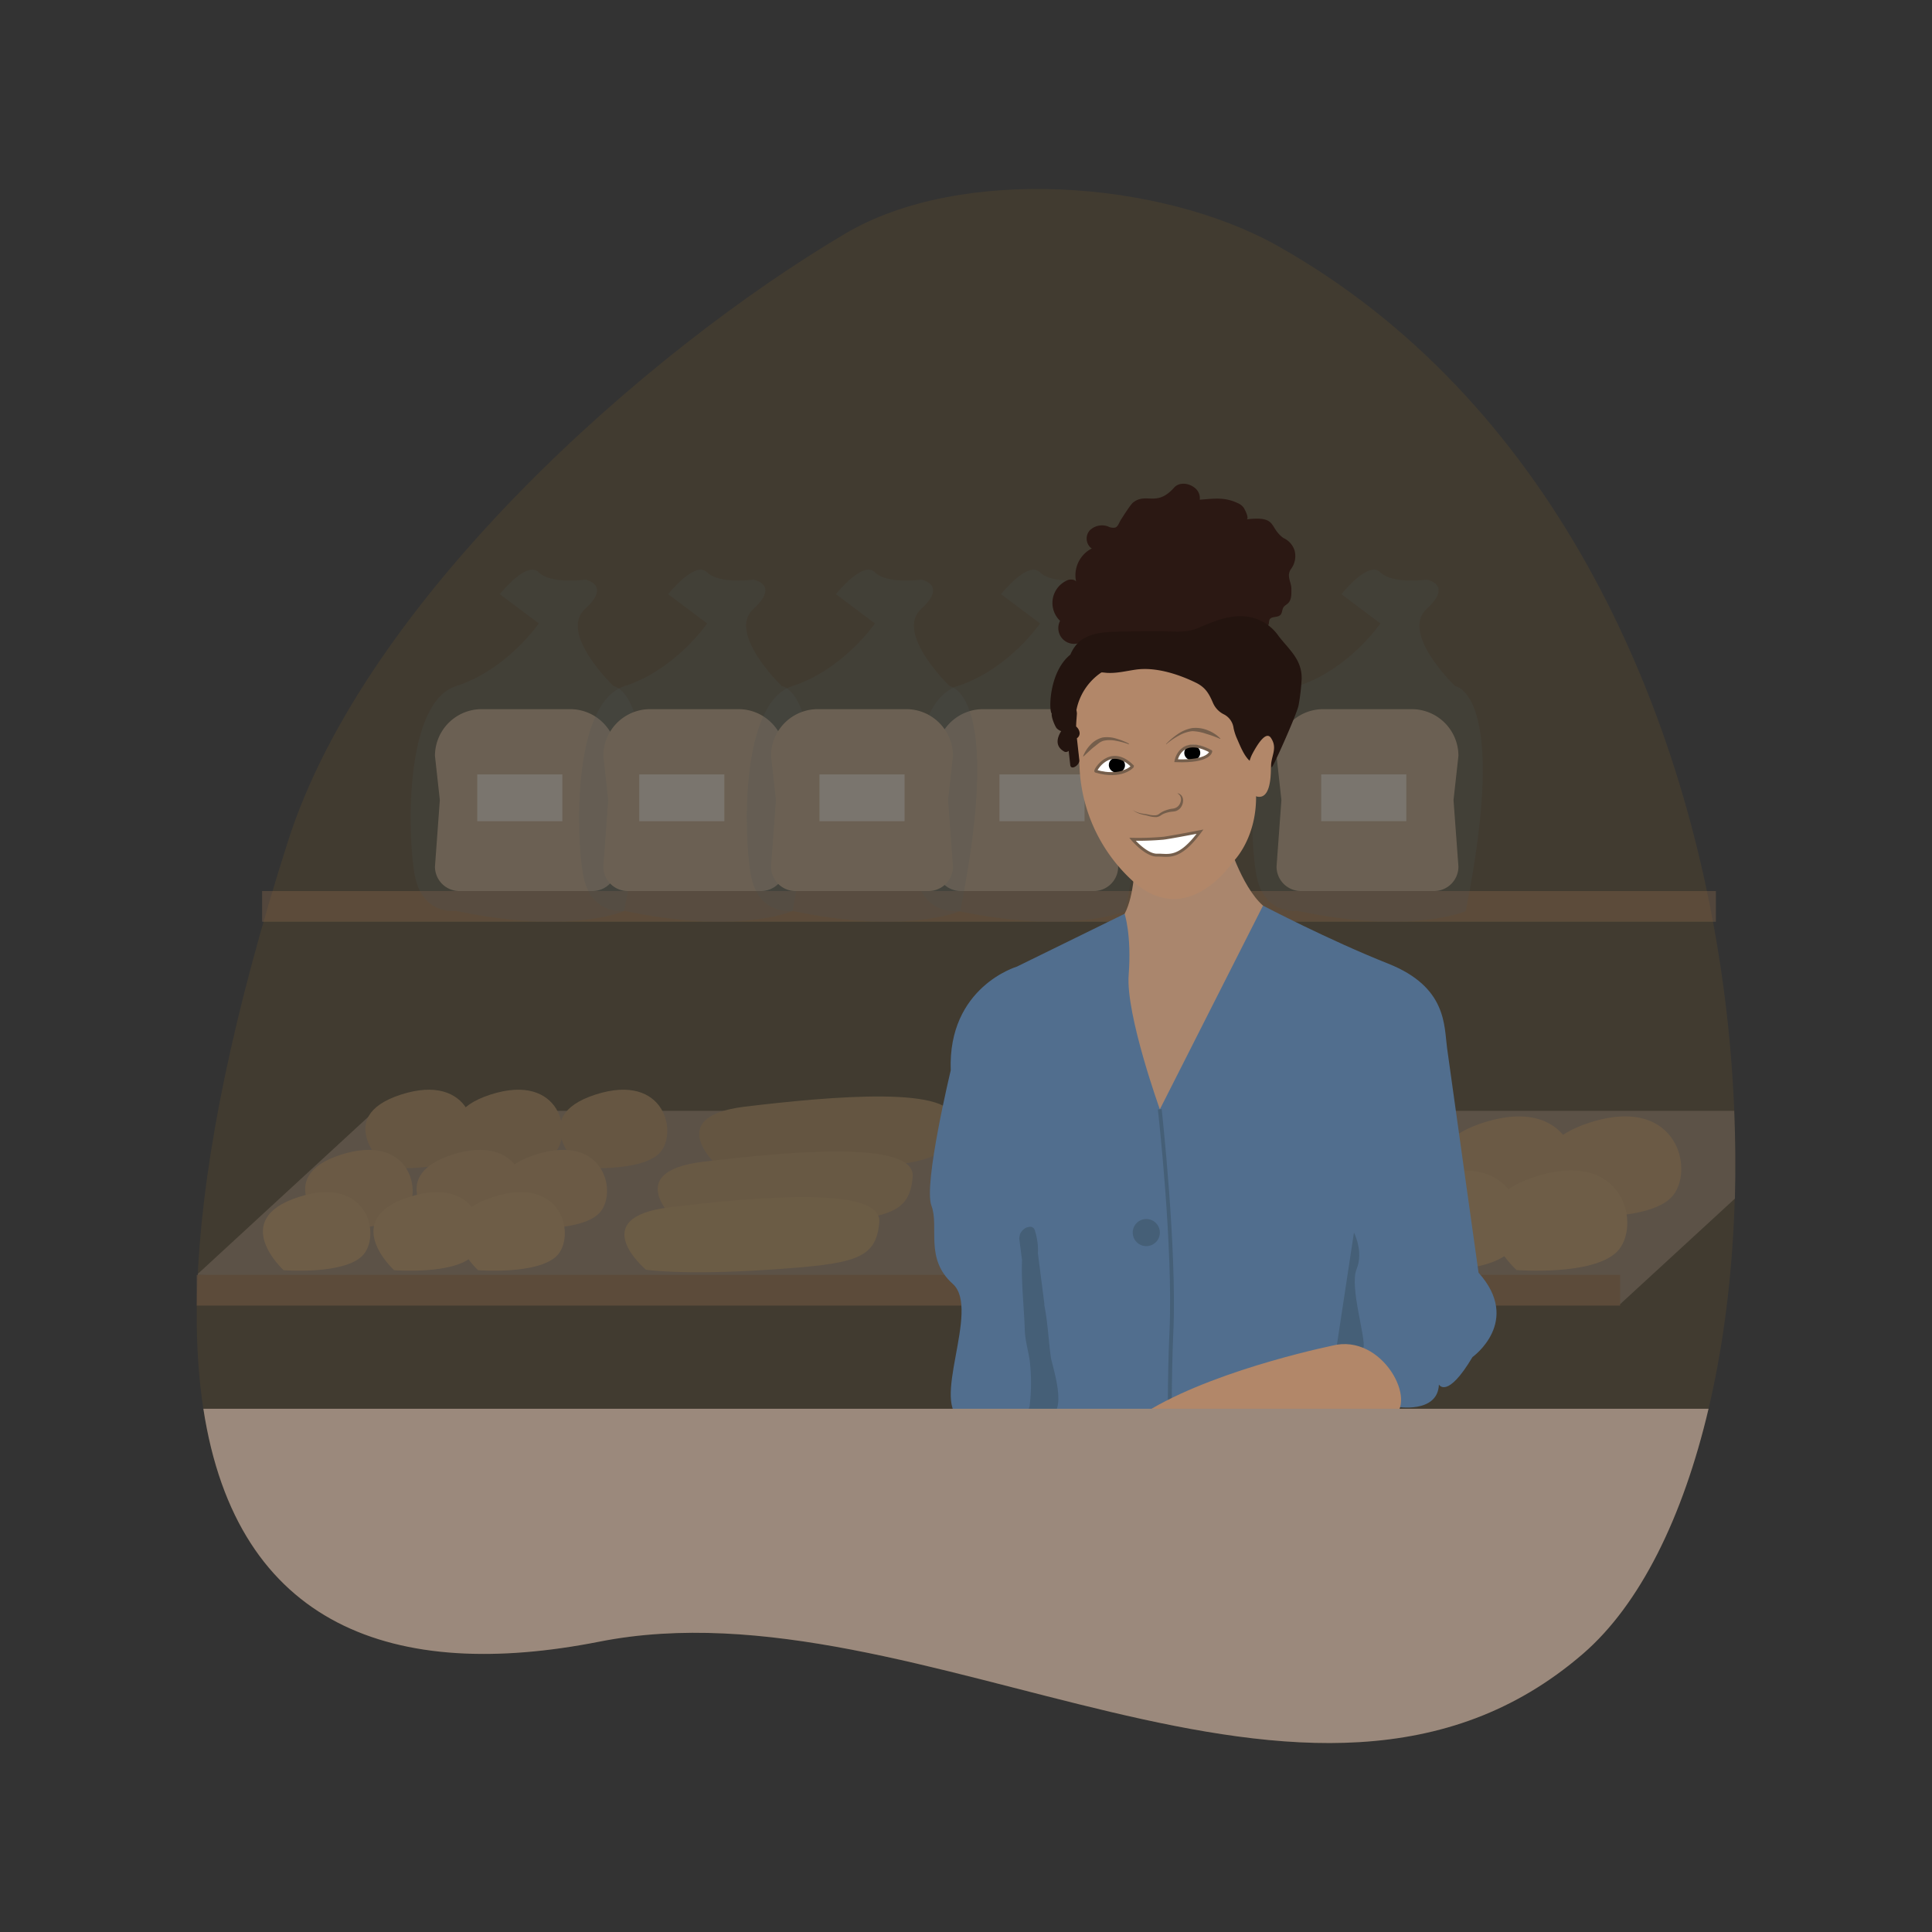 <svg id="Layer_1" data-name="Layer 1" xmlns="http://www.w3.org/2000/svg" viewBox="0 0 500 500"><rect x="0" y="0" width="500" height="500" fill="#333333" stroke="none"/><defs><style>.cls-1{fill:#eaa10f;opacity:0.08;}.cls-2{opacity:0.3;}.cls-3{fill:#9b897c;}.cls-4{fill:#997352;}.cls-5{fill:#ebc7a5;}.cls-6{fill:#5a88a8;opacity:0.2;}.cls-21,.cls-7{fill:#fff;}.cls-8{fill:#bc986d;}.cls-9{fill:#cca576;}.cls-10{fill:#d8b07c;}.cls-11{fill:#b59469;}.cls-12{fill:#c4a172;}.cls-13{fill:#ccaa75;}.cls-14{fill:#aa866d;}.cls-15{fill:#2b1813;}.cls-16{fill:#b28769;}.cls-17{fill:#23140f;}.cls-18{fill:#516e8e;}.cls-19{fill:#455f77;}.cls-20{fill:#755e4b;}.cls-21,.cls-22{stroke:#755e4b;stroke-miterlimit:10;stroke-width:0.75px;}.cls-22{fill:none;}</style></defs><path class="cls-1" d="M330.64,63.63c-30.25-17-82-20.85-111.88-3.18C167.15,90.94,94.45,155.24,74.5,217.8c-56.93,178.53-3.26,223.61,80.61,207.06s184.08,64,254.56,3.14C472.3,373.91,470.15,142,330.64,63.63Z"/><g class="cls-2"><path class="cls-3" d="M448.82,287.48H97L51.2,329.68c0,.09,0,.18,0,.27l368.11,7.55L449,310.19Q449.28,299,448.82,287.48Z"/><rect class="cls-4" x="50.91" y="329.94" width="368.38" height="7.95"/><rect class="cls-4" x="67.84" y="230.6" width="376.23" height="7.95"/><path class="cls-5" d="M371.12,230.6H336.68a6.32,6.32,0,0,1-6.31-6.32l1.26-17.22-1.26-11.44a12.09,12.09,0,0,1,12.09-12.09h22.88a12.09,12.09,0,0,1,12.1,12.09l-1.27,11.44,1.27,17.22A6.32,6.32,0,0,1,371.12,230.6Z"/><path class="cls-6" d="M335.82,235.73S327,237,325.1,226.27s-2.51-44.46,10.72-48.7,21.42-16.22,21.42-16.22l-10.08-7.57s6.93-8.82,10.08-5.67,12,1.89,12,1.89,6.93,1.26,0,7.57,7.35,20,7.35,20,14.08,1.52,2.74,58.2C379.31,235.77,365.46,242,335.82,235.73Z"/><path class="cls-5" d="M283.07,230.6H248.63a6.31,6.31,0,0,1-6.31-6.32l1.26-17.22-1.26-11.44a12.09,12.09,0,0,1,12.09-12.09h22.88a12.09,12.09,0,0,1,12.09,12.09l-1.26,11.44,1.26,17.22A6.32,6.32,0,0,1,283.07,230.6Z"/><path class="cls-6" d="M247.77,235.73S238.93,237,237,226.27s-2.5-44.46,10.73-48.7,21.42-16.22,21.42-16.22l-10.09-7.57s6.94-8.82,10.09-5.67,12,1.89,12,1.89,6.93,1.26,0,7.57,7.35,20,7.35,20,14.08,1.52,2.73,58.2C291.25,235.77,277.4,242,247.77,235.73Z"/><path class="cls-5" d="M153.32,230.6H118.88a6.32,6.32,0,0,1-6.31-6.32l1.26-17.22-1.26-11.44a12.09,12.09,0,0,1,12.09-12.09h22.89a12.09,12.09,0,0,1,12.09,12.09l-1.26,11.44,1.26,17.22A6.32,6.32,0,0,1,153.32,230.6Z"/><path class="cls-6" d="M118,235.73s-8.83,1.26-10.72-9.46-2.5-44.46,10.72-48.7,21.43-16.22,21.43-16.22l-10.09-7.57s6.93-8.82,10.09-5.67,12,1.89,12,1.89,6.94,1.26,0,7.57,7.36,20,7.36,20,14.07,1.52,2.73,58.2C161.51,235.77,147.66,242,118,235.73Z"/><path class="cls-5" d="M196.9,230.6H162.46a6.32,6.32,0,0,1-6.31-6.32l1.26-17.22-1.26-11.44a12.09,12.09,0,0,1,12.09-12.09h22.88a12.09,12.09,0,0,1,12.09,12.09L202,207.06l1.26,17.22A6.31,6.31,0,0,1,196.9,230.6Z"/><path class="cls-6" d="M161.6,235.73s-8.83,1.26-10.72-9.46-2.51-44.46,10.72-48.7S183,161.35,183,161.35l-10.08-7.57s6.93-8.82,10.08-5.67S195,150,195,150s6.93,1.26,0,7.57,7.35,20,7.35,20,14.08,1.52,2.73,58.2C205.08,235.77,191.24,242,161.6,235.73Z"/><path class="cls-5" d="M240.3,230.6H205.86a6.32,6.32,0,0,1-6.31-6.32l1.26-17.22-1.26-11.44a12.09,12.09,0,0,1,12.09-12.09h22.88a12.09,12.09,0,0,1,12.1,12.09l-1.26,11.44,1.26,17.22A6.32,6.32,0,0,1,240.3,230.6Z"/><path class="cls-6" d="M205,235.73s-8.83,1.26-10.72-9.46-2.5-44.46,10.72-48.7,21.42-16.22,21.42-16.22l-10.08-7.57s6.93-8.82,10.08-5.67,12,1.89,12,1.89,6.93,1.26,0,7.57,7.36,20,7.36,20,14.07,1.52,2.73,58.2C248.49,235.77,234.64,242,205,235.73Z"/><rect class="cls-7" x="128.46" y="195.46" width="12.11" height="22.02" transform="translate(340.99 71.96) rotate(90)"/><rect class="cls-7" x="170.39" y="195.46" width="12.11" height="22.02" transform="translate(382.92 30.03) rotate(90)"/><rect class="cls-7" x="217.03" y="195.46" width="12.11" height="22.02" transform="translate(429.56 -16.61) rotate(90)"/><rect class="cls-7" x="263.61" y="195.46" width="12.11" height="22.02" transform="translate(476.14 -63.19) rotate(90)"/><rect class="cls-7" x="346.87" y="195.46" width="12.11" height="22.02" transform="translate(559.41 -146.46) rotate(90)"/><path class="cls-8" d="M99.91,302.2s-14.31-13.06,3.86-18.92,21.47,10.26,16.52,15.2S99.91,302.2,99.91,302.2Z"/><path class="cls-8" d="M123.08,302.2s-14.32-13.06,3.85-18.92,21.48,10.26,16.52,15.2S123.08,302.2,123.08,302.2Z"/><path class="cls-8" d="M150.24,302.2s-14.31-13.06,3.86-18.92,21.47,10.26,16.52,15.2S150.24,302.2,150.24,302.2Z"/><path class="cls-9" d="M84.34,317.78S70,304.71,88.2,298.85s21.47,10.26,16.52,15.2S84.34,317.78,84.34,317.78Z"/><path class="cls-9" d="M113.17,317.78S98.85,304.71,117,298.85s21.48,10.26,16.52,15.2S113.17,317.78,113.17,317.78Z"/><path class="cls-9" d="M134.67,317.78s-14.32-13.07,3.85-18.93S160,309.11,155,314.05,134.67,317.78,134.67,317.78Z"/><path class="cls-10" d="M73.4,328.72s-14.32-13.06,3.85-18.92S98.73,320.05,93.77,325,73.4,328.72,73.4,328.72Z"/><path class="cls-10" d="M102,328.72s-14.31-13.06,3.86-18.92,21.47,10.25,16.52,15.2S102,328.72,102,328.72Z"/><path class="cls-10" d="M123.73,328.72s-14.32-13.06,3.85-18.92,21.47,10.25,16.52,15.2S123.73,328.72,123.73,328.72Z"/><path class="cls-11" d="M186.55,302.58s-16.05-13.51,6.25-16.18,54.94-5.63,54.14,3.92-6.13,10.76-28.54,12.26S186.55,302.58,186.55,302.58Z"/><path class="cls-12" d="M175.8,316.82s-16.05-13.51,6.25-16.17S237,295,236.2,304.57s-6.13,10.76-28.55,12.25S175.8,316.82,175.8,316.82Z"/><path class="cls-13" d="M167.16,328.6s-16-13.5,6.25-16.17,55-5.63,54.15,3.92S221.43,327.11,199,328.6,167.16,328.6,167.16,328.6Z"/><path class="cls-9" d="M342.17,314.71s-18.28-16.68,4.92-24.17,27.43,13.1,21.1,19.41S342.17,314.71,342.17,314.71Z"/><path class="cls-9" d="M379,314.71S360.7,298,383.91,290.54,411.34,303.64,405,310,379,314.71,379,314.71Z"/><path class="cls-9" d="M406.45,314.71s-18.29-16.68,4.92-24.17,27.42,13.1,21.1,19.41S406.45,314.71,406.45,314.71Z"/><path class="cls-10" d="M351.4,328.72s-14.32-13.06,3.85-18.92,21.48,10.25,16.52,15.2S351.4,328.72,351.4,328.72Z"/><path class="cls-10" d="M364.73,328.68s-18.29-16.68,4.92-24.16,27.42,13.09,21.1,19.41S364.73,328.68,364.73,328.68Z"/><path class="cls-10" d="M392.47,328.68s-18.28-16.68,4.92-24.16,27.43,13.09,21.1,19.41S392.47,328.68,392.47,328.68Z"/></g><path class="cls-14" d="M293.68,223s0,8.51-2.63,13.5-13.31,43.36-6.33,50.61S314.08,298,320,283.7s11.23-45.47,6.87-49.32c-5.74-5.06-9.32-17.47-9.32-17.47Z"/><path class="cls-15" d="M280.6,165.67a4.08,4.08,0,0,1-6.25-5,6.39,6.39,0,0,1,1.92-10.51c.93-.39,2.44-.15,2.35.85a7.79,7.79,0,0,1,4.89-9.48c.08.51-.76.57-1.18.27a3.2,3.2,0,0,1-.29-4.55,4.53,4.53,0,0,1,4.74-1,2.84,2.84,0,0,0,1.83.29c.79-.3,1-1.3,1.46-2s2.46-3.93,3.19-4.5c3.42-2.66,6.08,1.24,10.58-3.83,1.27-1.44,3.62-1.25,5.17-.1l0,0a3.39,3.39,0,0,1,1.49,3.22c3.7-.29,6.4-.73,9.76.85a3.58,3.58,0,0,1,1.61,1.22c.36.59,1.39,2.59.81,3,8-.92,5.62,2,9.45,4.83a5.27,5.27,0,0,1,2.94,3.38,5.58,5.58,0,0,1-.86,4.51c-1.43,1.9,0,3.44,0,5.25,0,1.31.09,2.8-.84,3.72-.38.38-.91.62-1.2,1.07-.41.62-.3,1.51-.82,2-.74.73-2.29.27-2.78,1.18-.23.44-.09,1-.34,1.43s-.89.54-1.41.63a8.58,8.58,0,0,0-4.69,2.47,8.09,8.09,0,0,1-1.72,1.59,5.27,5.27,0,0,1-2.3.47,88.57,88.57,0,0,1-12.72-.31,34.55,34.55,0,0,0-4.19-.28c-1.15,0-2.29.18-3.44.25a45.24,45.24,0,0,1-6.37-.24"/><path class="cls-16" d="M278.81,193.73a36.44,36.44,0,0,1,.59,5.21,42.25,42.25,0,0,0,14,29.29c14.06,12.4,25.65-5.14,25.65-5.14s10.26-9.69,4-28.5-8.55-28.21-23.65-28.21C284.94,166.38,275.56,176.68,278.81,193.73Z"/><path class="cls-17" d="M330.88,164.58a11.8,11.8,0,0,0-9.56-5.1c-4.31-.1-7.83,1.67-11.72,3.22-3,1.19-6.45.66-9.61.64q-4.1,0-8.18.09c-4.22.12-9.23-.2-12.64,2.75a10,10,0,0,0-2.16,3.24c-5.55,4.47-5.61,14.54-4.82,15.23-.17,1,.9,3.36,1.25,3.8a3.07,3.07,0,0,0,1.19.77c-1.25,2-1.48,4.06.88,5.33a1,1,0,0,0,1.06-.24c.14,1.22.27,2.44.41,3.66.17,1.55,2.49,0,2.35-1.24l-.63-5.67a1.53,1.53,0,0,0,.69-1.52,2.5,2.5,0,0,0-.89-1.52c0-1.18.23-3.2.2-3.48a7.55,7.55,0,0,0-.13-.83.75.75,0,0,0,.05-.16,15.25,15.25,0,0,1,6.43-9.53c.54,0,1.06.1,1.53.12,2.57.12,4.81-.48,7.33-.84,5.11-.74,11,1.14,15.59,3.38,2.44,1.2,3.36,2.77,4.39,5.16a5.92,5.92,0,0,0,2.78,3,4.64,4.64,0,0,1,2.58,3.6,13.55,13.55,0,0,0,.84,2.62c.83,1.87,1.84,4.56,3.39,5.89,1,.84,2.41-2,2.35-2.85-.11-1.79.4.82,2,0s.78,5.39,1.43,4.34c1-1.64,6.57-14.16,6.83-16a54.19,54.19,0,0,0,.78-6.85C336.92,170.65,333.65,168.18,330.88,164.58Z"/><path class="cls-16" d="M323.08,199.27a9.06,9.06,0,0,1,1-4.11c1.27-2.42,3.54-6.1,4.83-4.2,1.84,2.74,0,4.57,0,7.69s-.36,8.08-3.48,7.53C323.37,205.81,323.06,201.85,323.08,199.27Z"/><path class="cls-18" d="M291.05,236.49l-27.9,13.68s-17.89,5.26-17.1,26.84c0,0-7.1,29.47-5,35s-1.84,13.68,5.53,20.26-6.32,31.76,2.63,35.18,11.58,7.9,11.58,7.9-3.69,9-1.06,11.39,75.52,35.78,92.36,2.36c0,0,3.55-28.6-4.08-41.23,0,0,13.64,4.1,13.38,16.2,0,0,10.7,1.88,11-5.75,0,0,2.11,3.94,8.69-7.11,0,0,12.89-9.21,1.57-21.84,0,0-7.36-52.36-8.15-58.15s0-15.79-15.26-21.84-32.37-15-32.37-15L300.17,287.1s-8.86-24.56-8.07-34.82S291.05,236.49,291.05,236.49Z"/><path class="cls-19" d="M302.82,401.92c0-.35-1.21-35.12-.17-57s-2.94-57.42-3-57.78l1-.11c0,.36,4,36,3,57.94s.16,56.55.17,56.9Z"/><circle class="cls-19" cx="296.66" cy="318.99" r="3.51"/><path class="cls-19" d="M352.83,348.84c.83-2.07-3.64-15.82-1.75-20.38s-.68-9.47-.68-9.47L346,348Z"/><path class="cls-16" d="M346,348s-29.47,5.84-47.89,16.53l-6.84,6.69s34.48,7.89,68.24-4.05C367.54,364.38,358.85,346,346,348Z"/><path class="cls-19" d="M272,351.53c-.67-4.65-.81-9.21-1.74-13.8a1.55,1.55,0,0,0,0-.47l-1.65-12.89a16.43,16.43,0,0,0-.74-5.75,1.29,1.29,0,0,0-.19-.51,1.2,1.2,0,0,0-1.44-.56,2.28,2.28,0,0,0-.78.23,3.74,3.74,0,0,0-.49.32l0,0s0,0-.05.05l-.25.22-.09.11a2,2,0,0,0-.19.22l-.12.18a1.22,1.22,0,0,0-.12.19,1.24,1.24,0,0,0-.1.2,1.47,1.47,0,0,0-.1.22.56.56,0,0,0,0,.12,2.57,2.57,0,0,0-.14,1.17l.69,5.32c-.22,6,.52,12.06.71,18.1.09,2.66.84,5.09,1.25,7.7a49.5,49.5,0,0,1,0,12V364c-.4.89-.39,1.82.69,2.2C277.51,369.87,273.18,356.54,272,351.53Z"/><path class="cls-3" d="M52.63,364.59c8.69,56.62,49.58,70.71,102.48,60.27,83.86-16.56,184.08,64,254.56,3.14,14.74-12.73,25.89-35.31,32.5-63.41Z"/><path class="cls-7" d="M283.63,199.32c-.36-.11,2.33-6.26,9.48-1A12.09,12.09,0,0,1,283.63,199.32Z"/><path class="cls-7" d="M304.35,196.58s1.18-6.64,9-2.42C313.37,194.16,313.1,196.94,304.35,196.58Z"/><path class="cls-20" d="M293.1,209.62a6.66,6.66,0,0,0,1.95.81c.67.18,1.39.22,2.1.36a6,6,0,0,0,2,.2,1.81,1.81,0,0,0,.86-.38A5.4,5.4,0,0,1,301,210a8.56,8.56,0,0,1,2.12-.67l.55-.08a2.44,2.44,0,0,0,.42-.12,2.08,2.08,0,0,0,.77-.46c.85-.79,1.25-2.58-.09-3.3l0-.07a1.66,1.66,0,0,1,1,.59,2,2,0,0,1,.41,1.1,3.11,3.11,0,0,1-.77,2.21,2.91,2.91,0,0,1-1,.67,2.86,2.86,0,0,1-.61.14l-.51.05a7.84,7.84,0,0,0-2,.49,4.43,4.43,0,0,0-.88.48,2.48,2.48,0,0,1-1.11.43,6.73,6.73,0,0,1-2.18-.32c-.68-.19-1.39-.27-2.08-.51a6.86,6.86,0,0,1-1.93-1Z"/><path class="cls-21" d="M293.08,217.2s3.55,4.21,6.41,4.11,5.56,1.4,11.08-6.08c0,0-6.74,1.31-9.35,1.69A74.47,74.47,0,0,1,293.08,217.2Z"/><ellipse cx="289.06" cy="198.02" rx="1.96" ry="2.1" transform="translate(53.41 457.32) rotate(-82.15)"/><ellipse cx="308.56" cy="194.85" rx="2.07" ry="1.92"/><path class="cls-22" d="M283.6,199.59c-.37-.1,3.69-7.09,9.51-1.27C293.11,198.32,290.43,201.56,283.6,199.59Z"/><path class="cls-22" d="M304.35,196.87s1.18-6.63,9-2.41C313.37,194.46,313.1,197.23,304.35,196.87Z"/><path class="cls-20" d="M292.13,192.62a19.31,19.31,0,0,0-3.31-.9,7.51,7.51,0,0,0-3.27,0,4.1,4.1,0,0,0-1.36.76c-.44.33-.85.69-1.28,1-.85.72-1.66,1.51-2.52,2.3l-.09-.06a9.18,9.18,0,0,1,1.93-3,6.43,6.43,0,0,1,3.13-1.86,8,8,0,0,1,3.57.3,18.24,18.24,0,0,1,3.24,1.29Z"/><path class="cls-20" d="M301.79,192.54a17.9,17.9,0,0,1,3-2.55,9.44,9.44,0,0,1,3.71-1.56,8.28,8.28,0,0,1,4,.54,9.13,9.13,0,0,1,3.35,2.18l-.07.08a28.38,28.38,0,0,0-3.6-1.31,12.08,12.08,0,0,0-3.62-.7,9.06,9.06,0,0,0-3.54,1.19,18.29,18.29,0,0,0-3.19,2.2Z"/></svg>